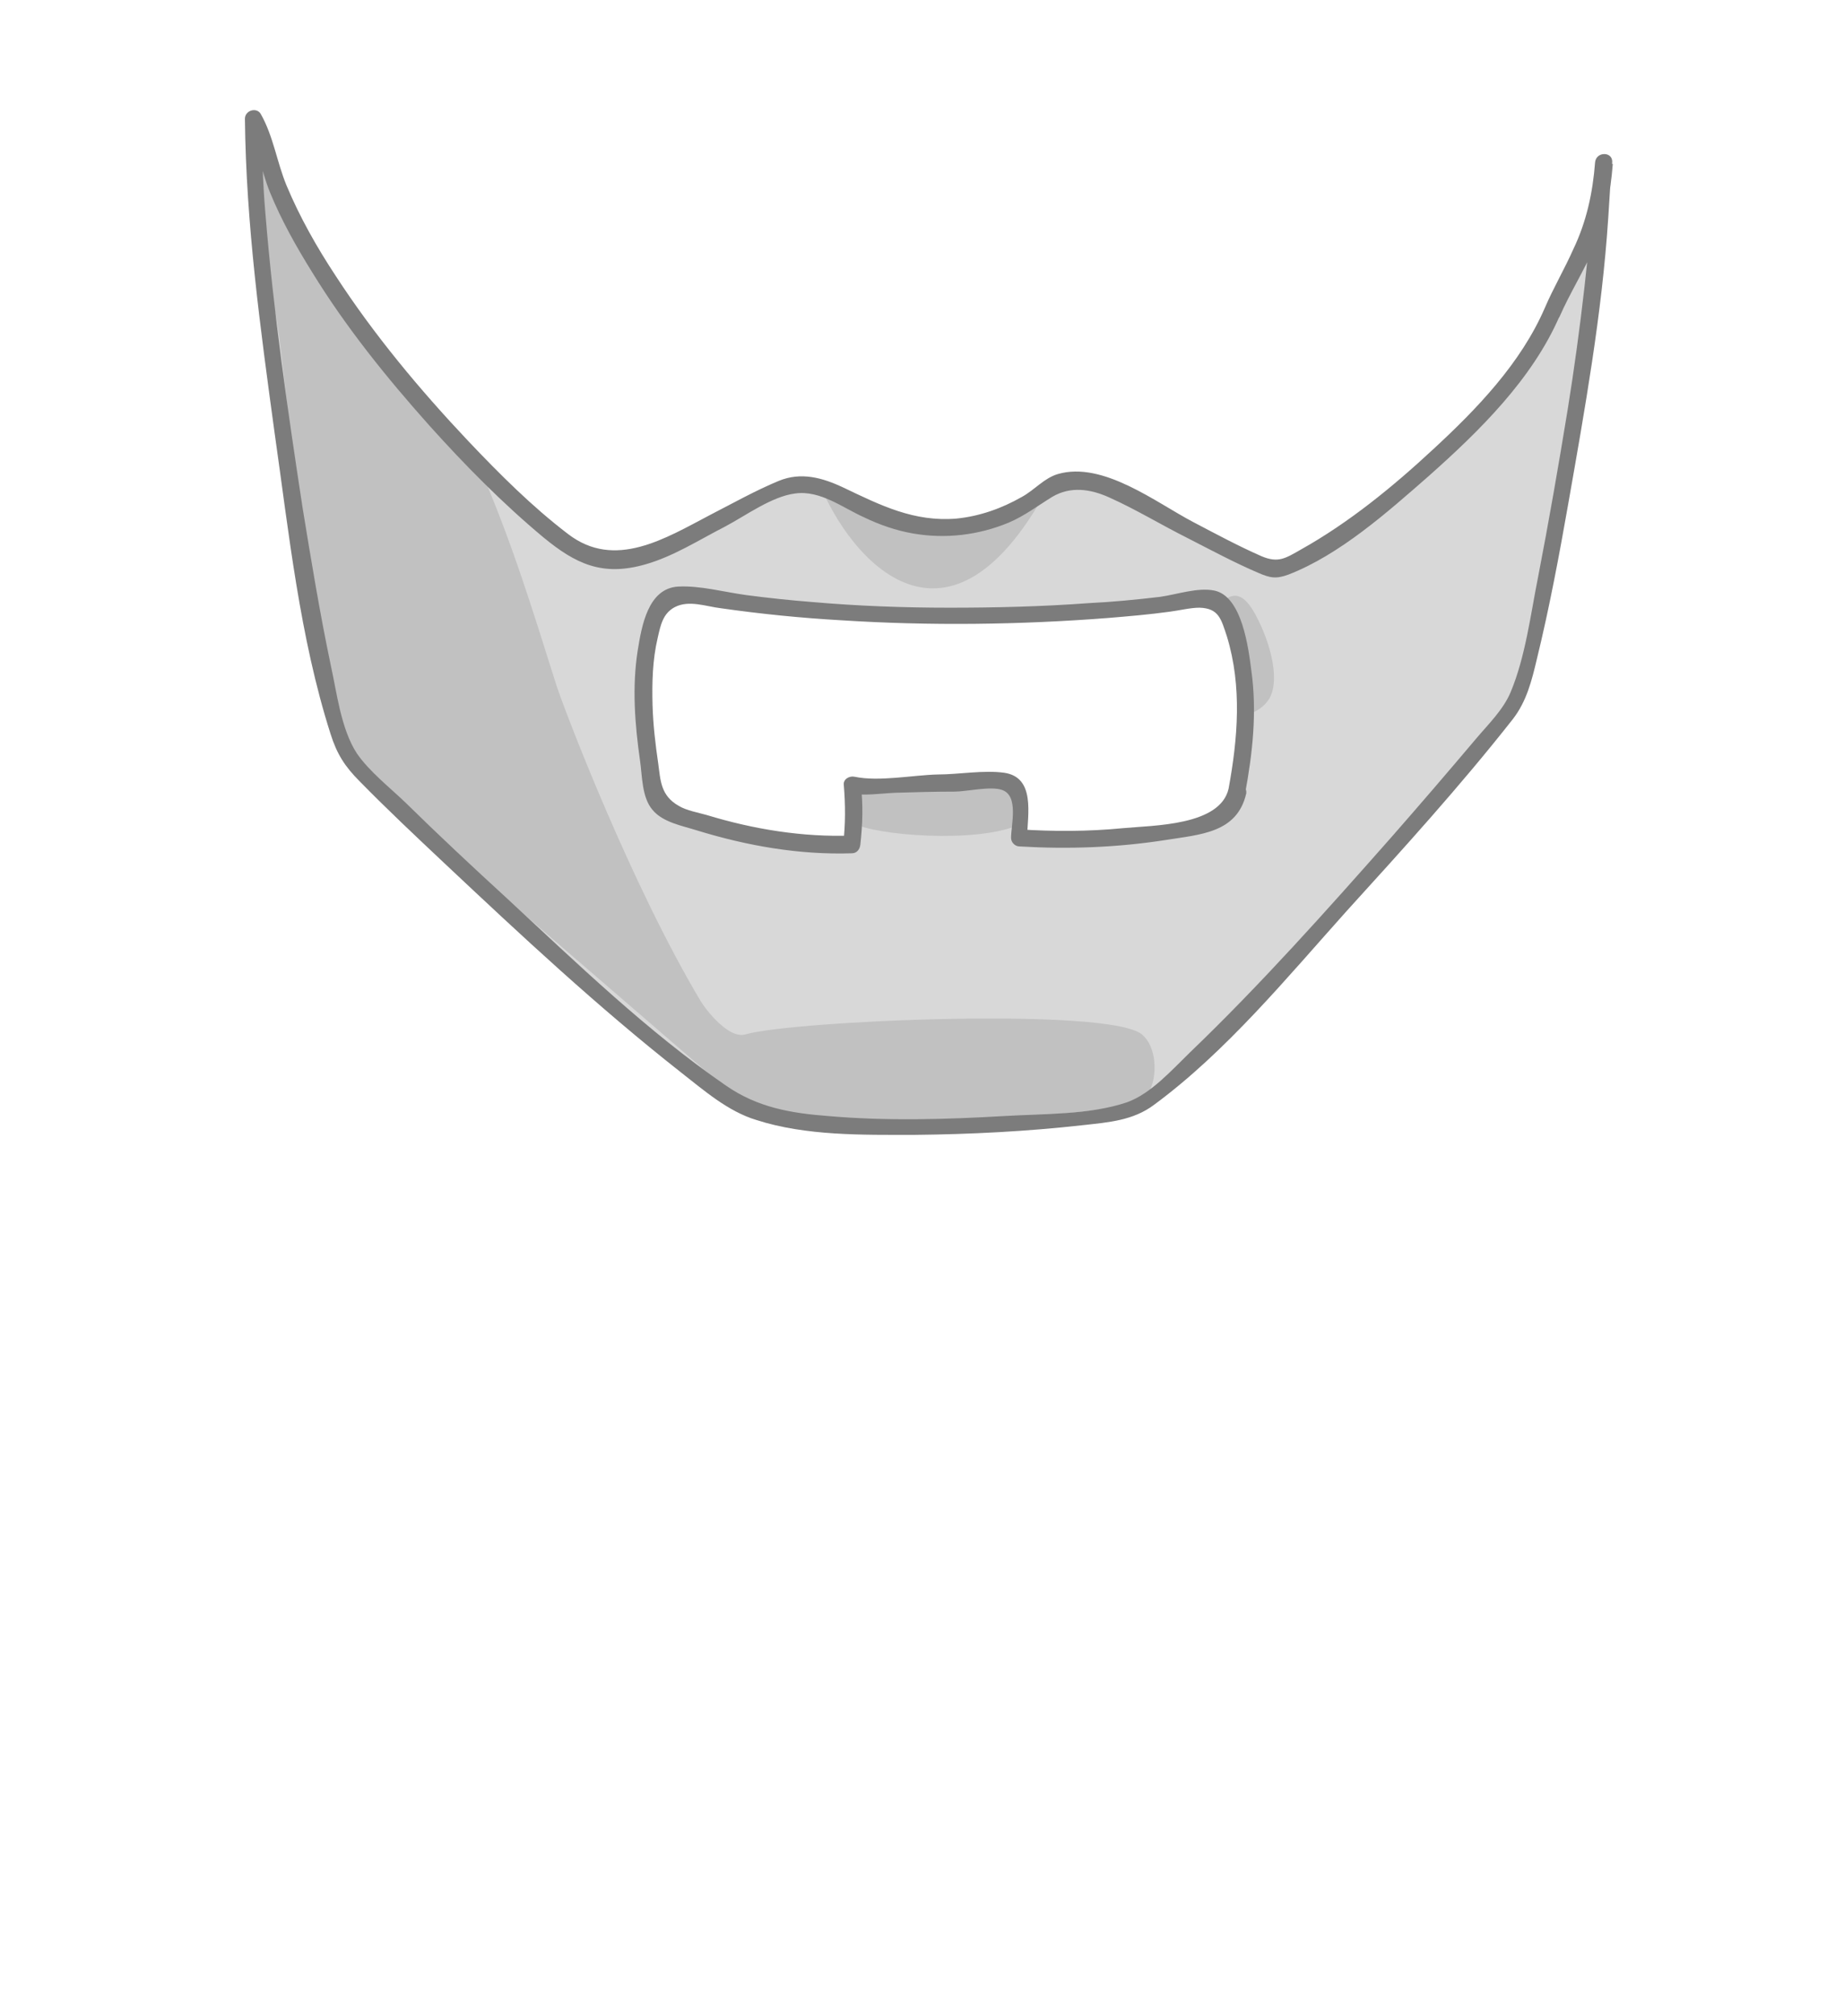 <?xml version="1.0" encoding="utf-8"?>
<!-- Generator: Adobe Illustrator 19.2.0, SVG Export Plug-In . SVG Version: 6.00 Build 0)  -->
<svg version="1.1" id="Layer_1" xmlns="http://www.w3.org/2000/svg" xmlns:xlink="http://www.w3.org/1999/xlink" x="0px" y="0px"
	 viewBox="0 0 323 353" style="enable-background:new 0 0 323 353;" xml:space="preserve">
<style type="text/css">
	.st0{fill:#D8D8D8;}
	.st1{fill:#C1C1C1;}
	.st2{fill:#7C7C7C;}
</style>
<g>
	<g>
		<path class="st0" d="M271.9,54.6c-7.9,19-40.6,43.4-48.4,45.2c-1.4,0.3-20.8-10.1-29.2-14.4c-1.8-0.9-8.1-1.8-9.6-0.6
			c-10.6,8.9-22.4,9.3-32.4,4.5c-4.4-2.1-8.9-5.3-13.7-4.4c-1.5,0.3-15.3,7.5-20.8,10.4c-4.2,2.2-10.1,3.8-14.7,2.3
			C95.9,95.2,51.6,53.1,45.5,23l-1.2-2.1c0.1,5.2,0.2,9.9,0.5,14c1.1,17.4,10.8,90.5,16.6,98.1c2.7,3.6,58.7,56.9,70.1,61.3
			c15,5.7,60.5,1.9,66.6-0.1c9.6-3.1,63.8-65.9,67.1-70.8c3.5-5.3,13.4-63.5,14.8-80.9l0.9-13.8C280,42.5,275.4,46.1,271.9,54.6z
			 M216.7,138.5c-0.3,1.4-0.6,2.9-1.6,3.9c-1,1.1-2.6,1.5-4,1.8c-10.6,2.4-21.6,3.3-32.5,2.6c0-3.3,0.7-4.4,0-7.6
			c-0.8-3.3-3.7-2.2-6.7-2.1c-7.5,0.2-14.9,0.3-22.4,0.5h-0.1c0.4,4.5,0.4,6-0.1,10.4c-10,0.6-21.2-1.9-30.7-5.2
			c-1.1-0.4-2.4-0.9-3.1-1.9c-0.5-0.7-0.7-1.7-0.9-2.6c-1.7-9.4-3.3-23.4,1.1-31.9c0.3-0.7,0.7-1.3,1.3-1.7c0.8-0.5,1.7-0.4,2.6-0.3
			c3,0.3,6,0.8,9,1.2c25.5,3.4,57.3,3.2,82.8-0.5c0.7-0.1,1.5-0.2,2.1,0.2c0.5,0.3,0.8,0.8,1,1.4
			C219.3,116.3,218.8,127.8,216.7,138.5z"/>
	</g>
	<g>
		<path class="st1" d="M77.2,147.5L77.2,147.5l50.9,43.9c1.4,0.9,2.6,1.6,3.5,1.9c15,5.7,60.5,1.9,66.6-0.1c0.7-0.2,1.7-0.8,2.9-1.7
			c1.8-3,1.5-8.3-1.1-10.4c-5.8-4.8-61.1-2.4-69.4,0c-3,0.9-7-4.4-7.8-5.7c-12.2-20.4-23.7-50.5-25.3-55.3
			C94,109.2,89.7,94.4,83,79.6C67.6,63.7,49.2,40.4,45.5,22l-0.9-1.6c0,0.2-0.1,0.4-0.1,0.6c-0.2,1.3,2.7,31.2,3.6,33.3
			c0.9,2.1,4.7,40.4,4.7,40.4s8,35.6,8.6,37.4C62.3,133.2,68.6,139.4,77.2,147.5z"/>
		<path class="st1" d="M152.2,88.4c-2.9-1.4-5.8-3.2-8.8-4.1c5.3,13.6,22.9,34.3,40.8-0.1C173.7,92.8,162.1,93.1,152.2,88.4z"/>
		<path class="st1" d="M178.5,144.4c0.1-2.3,0.5-3.5-0.1-6.2c-0.8-3.3-3.7-2.2-6.7-2.1c-7.1,0.2-14.3,0.3-21.4,0.5
			c-0.3,0.6-0.6,1.3-0.9,2c0.2,2.1,0.2,3.6,0,5.5C153.3,146.3,171.1,147.7,178.5,144.4z"/>
		<path class="st1" d="M222.4,122.2c2-3.7-0.3-10.9-2.9-15.3c-2-3.3-3.6-2.8-4.8-2c3,6.3,3.9,13.3,3.5,20.3
			C219.8,124.8,221.5,123.8,222.4,122.2z"/>
	</g>
	<g>
		<path class="st2" d="M270.6,53.9c-4.2,9.7-11.9,17.7-19.6,24.8c-7,6.5-14.7,12.8-23.1,17.5c-2.8,1.6-4,2.4-6.9,1.2
			c-4.1-1.8-8-3.9-12-6c-6.5-3.4-15.8-10.7-23.7-8.4c-2.4,0.7-4.1,2.8-6.3,4c-3.5,2-7.4,3.4-11.5,3.8c-7.4,0.6-13.2-2.3-19.7-5.4
			c-3.8-1.8-7.5-2.8-11.4-1.2c-4.1,1.7-8,3.9-11.9,5.9c-8,4.2-16.8,9.7-25,3.4C93.2,88.7,87.5,83,82,77.2
			c-8.5-9-16.5-18.6-23.2-28.9c-3.3-5-6.3-10.3-8.6-15.8c-1.7-4.1-2.3-8.6-4.5-12.5c-0.7-1.3-2.8-0.7-2.8,0.8
			c0.2,18.5,2.7,36.7,5.2,55c2.5,17.5,4.4,35.8,9.8,52.7c1.1,3.5,2.5,5.7,5.1,8.3c4.8,4.9,9.8,9.6,14.8,14.3
			c13.4,12.6,26.9,25.2,41.4,36.6c4.1,3.2,8.3,6.9,13.3,8.4c8.7,2.8,18.6,2.6,27.7,2.6c9.9-0.1,19.7-0.6,29.5-1.7
			c4.5-0.5,8.8-0.8,12.5-3.6c12.6-9.3,23.2-22.2,33.6-33.8c10-11,20-22,29.2-33.7c2.4-3.1,3.3-6.7,4.2-10.5c2.2-9,3.9-18.1,5.5-27.2
			c2.9-16.5,5.9-33.2,7-50c0.2-3.3,0.4-6.5,0.7-9.8c0.1-1.9-2.8-1.9-3,0c-0.4,5.3-1.5,10.4-3.8,15.2C274,47.2,272.1,50.4,270.6,53.9
			c-0.8,1.8,1.8,3.3,2.6,1.5c1.8-4.1,4.2-7.9,6-12c2-4.7,2.9-9.6,3.3-14.7c-1,0-2,0-3,0c-1,14.5-2.6,28.7-4.9,43
			c-1.6,9.8-3.3,19.6-5.2,29.4c-1.3,6.5-2.2,13.9-4.8,20.1c-1.3,3.1-4,5.7-6.1,8.2c-4.9,5.8-9.8,11.5-14.8,17.2
			c-11.4,12.9-22.9,25.8-35.3,37.7c-3.1,3-6.8,7.2-11,8.7c-6.5,2.2-14.6,2-21.4,2.4c-10.3,0.6-20.7,0.9-31,0
			c-6.5-0.5-12.3-1.5-17.8-5.3c-13.8-9.5-26.2-21.5-38.5-32.9c-6-5.5-11.9-11-17.7-16.7c-2.7-2.6-6.3-5.4-8.5-8.6
			c-2.8-4.3-3.5-10.7-4.6-15.6c-1.9-9.1-3.4-18.2-4.9-27.4c-2.6-17-5.1-34.2-6.5-51.4c-0.5-5.6-0.6-11.1-0.7-16.7
			c-0.9,0.3-1.9,0.5-2.8,0.8c2.1,3.7,2.7,8.2,4.3,12.1c2,4.9,4.6,9.5,7.4,14c5.9,9.6,13,18.4,20.5,26.8c6.2,6.9,12.8,13.6,20,19.6
			c5.6,4.6,10.3,6.9,17.9,4.7c4.9-1.4,9.4-4.3,13.9-6.6c3.6-1.9,8.2-5.3,12.3-5.8c4.4-0.6,8.3,2.5,12.1,4.2c2.7,1.3,5.6,2.3,8.5,2.8
			c5.7,1,11.5,0.3,16.8-1.9c2.8-1.2,5-2.9,7.6-4.5c3.2-1.9,6.7-1.4,10,0.1c4.7,2.1,9.1,4.8,13.7,7.1c4.1,2.1,8.2,4.3,12.4,6.1
			c2.1,0.9,3.1,1.1,5.3,0.3c9-3.5,17.3-10.9,24.5-17.2c8.9-7.9,18.2-17,23-28.1C273.9,53.6,271.4,52.1,270.6,53.9z"/>
		<path class="st2" d="M215.2,138.1c-1.5,6.5-13.2,6.4-18.5,6.9c-6.1,0.6-12.2,0.6-18.3,0.2c0.5,0.5,1,1,1.5,1.5
			c0.1-4.1,1.5-10.6-4-11.4c-3.6-0.5-8,0.3-11.6,0.3c-4.4,0.1-10.3,1.3-14.6,0.4c-0.9-0.2-2,0.4-1.9,1.4c0.3,3.6,0.3,6.9-0.1,10.4
			c0.5-0.5,1-1,1.5-1.5c-8.6,0.3-17.2-1.1-25.4-3.6c-1.4-0.4-3.6-0.8-4.9-1.6c-3.2-1.8-3.2-4.5-3.6-7.4c-0.5-3.4-0.9-6.8-1-10.3
			c-0.1-3.9,0-7.9,0.9-11.7c0.5-2.2,0.9-4.3,3-5.4c2.5-1.3,5.5-0.1,8.1,0.2c7,1,14,1.7,21,2.1c15.6,1,31.3,0.8,46.8-0.4
			c3.6-0.3,7.2-0.6,10.8-1.1c1.6-0.2,3.6-0.7,5.2-0.7c3.4,0.1,3.8,2,4.8,5C217.6,120.2,216.8,129.4,215.2,138.1
			c-0.4,1.9,2.5,2.7,2.9,0.8c1.3-7,2.1-14.2,1.1-21.4c-0.5-3.9-1.6-13.1-6.5-14.1c-2.9-0.6-6.6,0.7-9.5,1.1
			c-4.2,0.5-8.4,0.9-12.5,1.1c-8.1,0.6-16.2,0.8-24.4,0.8c-8.1,0-16.1-0.3-24.1-1c-3.8-0.3-7.6-0.7-11.4-1.2
			c-3.8-0.5-8.1-1.7-12-1.5c-5.3,0.3-6.4,6.9-7.1,11.2c-1,6.4-0.5,12.9,0.4,19.2c0.4,2.7,0.3,6.5,2.2,8.7c1.8,2.2,5.3,2.8,7.8,3.6
			c8.8,2.7,17.9,4.3,27.1,4c0.9,0,1.4-0.7,1.5-1.5c0.4-3.6,0.5-6.9,0.1-10.4c-0.6,0.5-1.3,1-1.9,1.4c2.4,0.5,5.5,0,8-0.1
			c3.4-0.1,6.8-0.2,10.3-0.2c2.1,0,6.3-1,8.3-0.3c3,1,1.6,6.1,1.6,8.4c0,0.8,0.7,1.5,1.5,1.5c8.5,0.5,17,0.2,25.4-1.1
			c6.2-1,12.7-1.2,14.3-8.2C218.5,137,215.6,136.2,215.2,138.1z"/>
	</g>
</g>
</svg>

